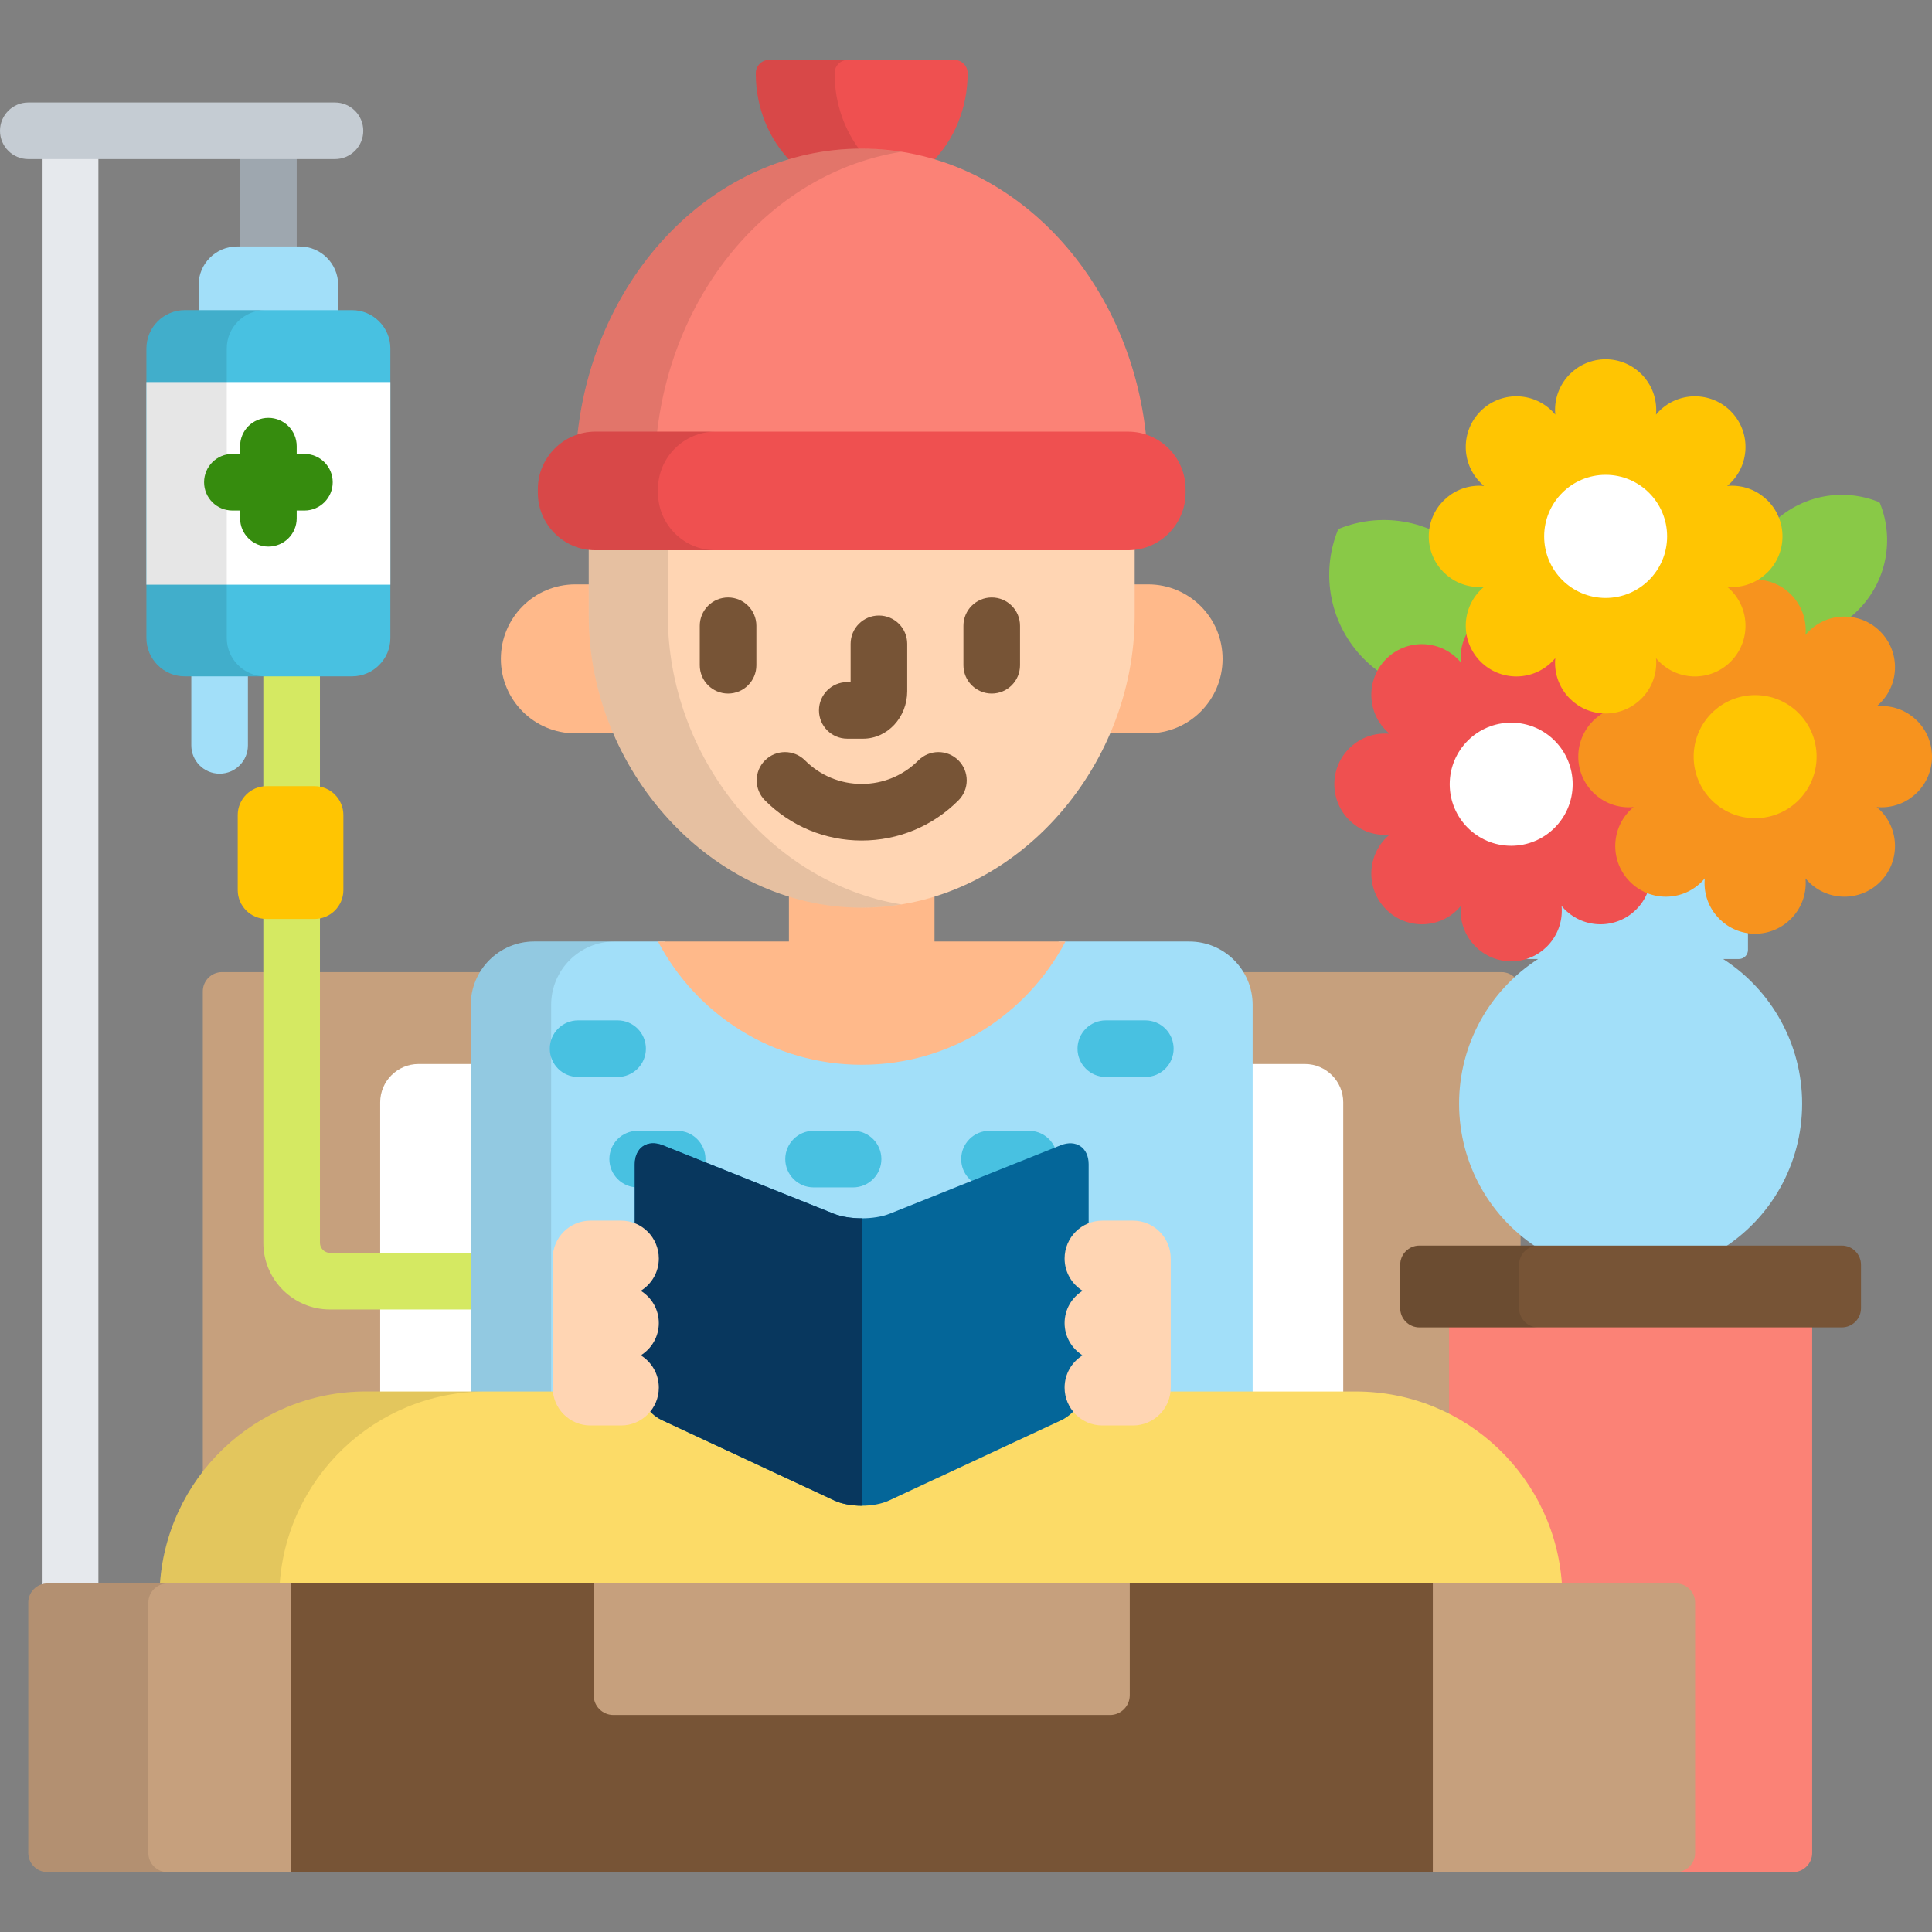 <?xml version="1.0" encoding="iso-8859-1"?>
<!-- Generator: Adobe Illustrator 19.0.0, SVG Export Plug-In . SVG Version: 6.00 Build 0)  -->
<svg version="1.1" id="Capa_1" xmlns="http://www.w3.org/2000/svg" xmlns:xlink="http://www.w3.org/1999/xlink" x="0px" y="0px"
	 viewBox="0 0 512 512" style="enable-background:new 0 0 512 512;" xml:space="preserve">
<rect x="0" y="0" width="512" height="512" fill="#808080" stroke="none"/>
<path style="fill:#E6E9ED;" d="M12.575,421h13.503V41h-15v380.253C11.555,421.103,12.051,421,12.575,421z"/>
<rect x="63.63" y="41" style="fill:#9EA7AF;" width="15" height="25.372"/>
<g>
	<path style="fill:#A2DFF9;" d="M50.7,178.049v19.483c0,4.142,3.358,7.5,7.5,7.5s7.5-3.358,7.5-7.5v-19.483H50.7z"/>
	<path style="fill:#A2DFF9;" d="M89.617,83.951v-8.472c0-5.586-4.568-10.156-10.151-10.156H62.792
		c-5.583,0-10.151,4.57-10.151,10.156v8.472H89.617z"/>
</g>
<path style="fill:#C6A07D;" d="M397.898,257.619H328.35c1.647,2.495,2.613,5.479,2.613,8.688v102.451h-21.77
	c-0.227,2.026-1.117,3.902-2.571,5.363c-1.697,1.705-3.954,2.645-6.353,2.645l-8.146,0.002c-2.698-0.001-5.231-1.205-6.948-3.303
	c-0.179-0.219-0.442-0.352-0.725-0.366c-0.017,0-0.033-0.001-0.049-0.001c-0.265,0-0.52,0.105-0.708,0.294
	c-0.917,0.919-1.879,1.617-2.86,2.073l-45.644,21.271c-1.799,0.838-4.223,1.299-6.827,1.299s-5.028-0.461-6.827-1.299
	l-45.645-21.271c-0.982-0.457-1.944-1.155-2.86-2.074c-0.188-0.188-0.443-0.294-0.708-0.294c-0.016,0-0.033,0-0.049,0.001
	c-0.283,0.014-0.546,0.147-0.725,0.366c-1.717,2.098-4.25,3.302-6.948,3.302h-8.141c-4.612-0.001-8.419-3.509-8.929-8.009h-21.769
	v-102.45c0-3.208,0.966-6.192,2.613-8.688H58.827c-2.792,0-5.076,2.285-5.076,5.077v156.491c0,0.64,0.132,1.247,0.351,1.813h348.52
	c0.218-0.565,0.351-1.173,0.351-1.813V262.696C402.974,259.904,400.69,257.619,397.898,257.619z"/>
<path style="fill:#FB8276;" d="M384.012,350.679v140.377c0,2.793,2.284,5.078,5.076,5.078h86.083c2.791,0,5.075-2.285,5.075-5.078
	V350.679H384.012z"/>
<path style="fill:#A2DFF9;" d="M408.461,331.321h47.335c13.519-8.246,21.79-22.849,21.79-38.852c0-15.733-8.105-30.092-20.942-38.33
	h4.194c1.322,0,2.393-1.073,2.393-2.396v-19.165c0-1.323-1.071-2.396-2.393-2.396h-57.419c-1.321,0-2.393,1.073-2.393,2.396v19.165
	c0,1.323,1.072,2.396,2.393,2.396h4.194c-12.838,8.238-20.942,22.598-20.942,38.33C386.672,308.472,394.943,323.075,408.461,331.321
	z"/>
<path style="fill:#775436;" d="M493.185,346.692c0,2.793-2.284,5.078-5.075,5.078H376.147c-2.792,0-5.076-2.285-5.076-5.078V335.17
	c0-2.793,2.284-5.078,5.076-5.078H488.11c2.792,0,5.075,2.285,5.075,5.078V346.692z"/>
<g style="opacity:0.1;">
	<path d="M402.574,346.692V335.17c0-2.793,2.284-5.078,5.076-5.078h-31.503c-2.792,0-5.076,2.285-5.076,5.078v11.523
		c0,2.793,2.284,5.078,5.076,5.078h31.503C404.858,351.771,402.574,349.485,402.574,346.692z"/>
</g>
<g>
	<path style="fill:#89C947;" d="M395.885,181.492c-0.096,0.096-0.212,0.174-0.341,0.225c-11.74,4.671-25.096,1.912-34.027-7.03
		c-8.93-8.942-11.686-22.316-7.021-34.072c0.051-0.128,0.128-0.245,0.224-0.342c0.096-0.096,0.213-0.173,0.341-0.224
		c11.74-4.672,25.096-1.912,34.027,7.03c8.931,8.941,11.686,22.316,7.021,34.072C396.059,181.279,395.981,181.398,395.885,181.492z"
		/>
	<path style="fill:#89C947;" d="M463.991,167.3c-0.079-0.079-0.143-0.175-0.185-0.282c-3.862-9.732-1.581-20.805,5.813-28.208
		c7.393-7.403,18.45-9.688,28.169-5.82c0.106,0.042,0.203,0.106,0.283,0.186c0.079,0.08,0.142,0.177,0.185,0.283
		c3.862,9.732,1.581,20.805-5.813,28.208c-7.392,7.403-18.451,9.688-28.171,5.819C464.168,167.444,464.07,167.38,463.991,167.3z"/>
</g>
<path style="fill:#EF5050;" d="M447.355,207.826c0-7.414-6.003-13.425-13.407-13.425c-0.421,0-0.838,0.025-1.249,0.063
	c0.317-0.264,0.629-0.54,0.927-0.839c5.235-5.243,5.235-13.744,0-18.985c-5.235-5.243-13.725-5.243-18.961,0
	c-0.299,0.298-0.574,0.61-0.838,0.929c0.038-0.412,0.063-0.828,0.063-1.251c0-7.414-6.003-13.425-13.407-13.425
	c-7.405,0-13.407,6.011-13.407,13.425c0,0.423,0.024,0.838,0.063,1.25c-0.265-0.318-0.54-0.63-0.838-0.929
	c-5.236-5.243-13.726-5.243-18.96,0c-5.236,5.242-5.236,13.743,0,18.986c0.298,0.298,0.61,0.575,0.928,0.84
	c-0.412-0.038-0.828-0.063-1.25-0.063c-7.404,0-13.407,6.011-13.407,13.425s6.003,13.425,13.407,13.425
	c0.421,0,0.837-0.024,1.249-0.063c-0.318,0.264-0.629,0.54-0.928,0.839c-5.235,5.242-5.235,13.743,0,18.985
	c5.235,5.243,13.725,5.243,18.961,0c0.298-0.298,0.573-0.61,0.838-0.929c-0.038,0.412-0.063,0.829-0.063,1.251
	c0,7.414,6.002,13.425,13.407,13.425c7.404,0,13.407-6.011,13.407-13.425c0-0.422-0.025-0.839-0.063-1.251
	c0.264,0.318,0.54,0.631,0.838,0.929c5.236,5.242,13.725,5.242,18.961,0c5.235-5.242,5.235-13.743,0-18.985
	c-0.298-0.299-0.61-0.575-0.927-0.839c0.411,0.038,0.827,0.063,1.248,0.063C441.352,221.251,447.355,215.24,447.355,207.826z"/>
<ellipse style="fill:#FFFFFF;" cx="400.48" cy="207.83" rx="16.292" ry="16.313"/>
<path style="fill:#F7931E;" d="M512,200.518c0-7.414-6.003-13.425-13.407-13.425c-0.422,0-0.838,0.025-1.249,0.063
	c0.318-0.265,0.629-0.541,0.927-0.84c5.236-5.242,5.236-13.743,0-18.985c-5.235-5.243-13.725-5.243-18.96,0
	c-0.298,0.298-0.575,0.609-0.839,0.929c0.038-0.412,0.063-0.829,0.063-1.251c0-7.414-6.003-13.425-13.407-13.425
	c-7.404,0-13.407,6.011-13.407,13.425c0,0.422,0.025,0.838,0.063,1.25c-0.264-0.318-0.541-0.63-0.839-0.929
	c-5.235-5.243-13.725-5.243-18.96,0c-5.236,5.242-5.236,13.743,0,18.986c0.298,0.299,0.61,0.575,0.928,0.84
	c-0.412-0.038-0.827-0.063-1.249-0.063c-7.404,0-13.407,6.011-13.407,13.425s6.003,13.426,13.407,13.426
	c0.422,0,0.838-0.025,1.249-0.064c-0.318,0.265-0.629,0.541-0.928,0.839c-5.235,5.243-5.235,13.743,0,18.985
	c5.236,5.243,13.726,5.243,18.961,0c0.298-0.298,0.574-0.609,0.838-0.928c-0.038,0.412-0.063,0.828-0.063,1.25
	c0,7.414,6.003,13.426,13.407,13.426c7.404,0,13.407-6.012,13.407-13.426c0-0.422-0.025-0.838-0.063-1.251
	c0.264,0.318,0.54,0.631,0.838,0.929c5.235,5.243,13.725,5.243,18.96,0c5.235-5.242,5.235-13.743,0-18.985
	c-0.298-0.299-0.609-0.574-0.927-0.839c0.411,0.038,0.827,0.064,1.249,0.064C505.997,213.943,512,207.932,512,200.518z"/>
<g>
	<ellipse style="fill:#FFC502;" cx="465.13" cy="200.52" rx="16.291" ry="16.313"/>
	<path style="fill:#FFC502;" d="M472.379,142.148c0-7.414-6.003-13.425-13.407-13.425c-0.421,0-0.837,0.025-1.249,0.063
		c0.318-0.264,0.629-0.54,0.928-0.839c5.236-5.243,5.236-13.744,0-18.986c-5.235-5.242-13.725-5.242-18.96,0
		c-0.298,0.299-0.574,0.611-0.838,0.93c0.038-0.412,0.063-0.828,0.063-1.251c0-7.414-6.003-13.425-13.407-13.425
		c-7.404,0-13.408,6.011-13.408,13.425c0,0.423,0.025,0.838,0.064,1.25c-0.264-0.318-0.54-0.63-0.838-0.929
		c-5.236-5.243-13.725-5.243-18.961,0c-5.236,5.242-5.236,13.743,0,18.986c0.298,0.298,0.61,0.575,0.928,0.84
		c-0.412-0.038-0.827-0.063-1.25-0.063c-7.404,0-13.407,6.011-13.407,13.425s6.003,13.425,13.407,13.425
		c0.422,0,0.837-0.024,1.249-0.063c-0.318,0.264-0.629,0.54-0.928,0.839c-5.235,5.242-5.235,13.743,0,18.985
		c5.236,5.243,13.725,5.243,18.961,0c0.298-0.298,0.574-0.61,0.838-0.929c-0.038,0.412-0.064,0.829-0.064,1.251
		c0,7.414,6.003,13.425,13.408,13.425c7.404,0,13.407-6.011,13.407-13.425c0-0.422-0.025-0.839-0.063-1.251
		c0.264,0.318,0.54,0.631,0.838,0.929c5.236,5.242,13.725,5.242,18.961,0c5.235-5.242,5.235-13.743,0-18.985
		c-0.298-0.299-0.609-0.575-0.927-0.839c0.411,0.038,0.827,0.063,1.248,0.063C466.375,155.573,472.379,149.563,472.379,142.148z"/>
</g>
<g>
	<ellipse style="fill:#FFFFFF;" cx="425.51" cy="142.15" rx="16.292" ry="16.313"/>
	<path style="fill:#FFFFFF;" d="M125.762,281.967h-14.856c-5.583,0-10.151,4.57-10.151,10.155v77.636h25.007
		C125.762,369.758,125.762,281.967,125.762,281.967z"/>
	<path style="fill:#FFFFFF;" d="M345.819,281.967h-14.855v87.791h25.007v-77.636C355.97,286.537,351.402,281.967,345.819,281.967z"
		/>
</g>
<g>
	<path style="fill:#D5E962;" d="M70.635,209.337h12.73c0.489,0,0.964,0.057,1.424,0.158v-31.446h-15v31.349
		C70.066,209.362,70.348,209.337,70.635,209.337z"/>
	<path style="fill:#D5E962;" d="M125.925,332.147c-0.428-0.076-0.866-0.123-1.315-0.123H87.44c-1.437,0-2.651-1.216-2.651-2.655
		v-86.993c-0.459,0.101-0.935,0.158-1.424,0.158h-12.73c-0.287,0-0.568-0.024-0.846-0.06v86.896c0,9.735,7.918,17.655,17.651,17.655
		h37.17c0.45,0,0.888-0.047,1.315-0.123C125.925,346.902,125.925,332.147,125.925,332.147z"/>
</g>
<path style="fill:#A2DFF9;" d="M315.185,249.507h-34.612C269.908,268.362,250.074,280,228.362,280s-41.545-11.638-52.211-30.493
	H141.54c-9.251,0-16.778,7.536-16.778,16.8v103.451h22.943c-0.149-0.653-0.236-1.331-0.236-2.029v-34.207
	c0-4.985,4.033-9.04,8.99-9.04l8.143-0.001c1.106,0,2.201,0.209,3.254,0.621c0.118,0.046,0.241,0.069,0.364,0.069
	c0.198,0,0.395-0.059,0.564-0.174c0.273-0.187,0.436-0.496,0.436-0.826v-15.628c0-2.774,1.515-4.566,3.858-4.566
	c0.694,0,1.432,0.154,2.194,0.459l45.295,18.133c2.089,0.837,4.857,1.298,7.792,1.298c2.938,0,5.708-0.462,7.798-1.3l45.293-18.129
	c0.763-0.305,1.502-0.46,2.196-0.46c2.343,0,3.857,1.792,3.857,4.565v15.629c0,0.331,0.163,0.64,0.436,0.826
	c0.168,0.115,0.366,0.174,0.564,0.174c0.123,0,0.247-0.022,0.364-0.069c1.053-0.412,2.148-0.621,3.255-0.621h8.141
	c4.959,0.001,8.993,4.055,8.992,9.038v34.208c0,0.693-0.085,1.371-0.235,2.03h22.942V266.307
	C331.963,257.043,324.436,249.507,315.185,249.507z"/>
<path style="opacity:0.1;enable-background:new    ;" d="M146.06,369.758V266.307c0-9.264,7.527-16.8,16.777-16.8H141.54
	c-9.251,0-16.778,7.536-16.778,16.8v103.451H146.06z"/>
<path style="fill:#FCDB67;" d="M359.313,368.758h-50.12c-0.227,2.026-1.117,3.902-2.571,5.363c-1.697,1.705-3.954,2.645-6.353,2.645
	l-8.146,0.002c-2.698-0.001-5.231-1.205-6.948-3.303c-0.179-0.219-0.442-0.352-0.725-0.366c-0.017,0-0.033-0.001-0.049-0.001
	c-0.265,0-0.52,0.105-0.708,0.294c-0.917,0.919-1.879,1.617-2.86,2.073l-45.644,21.271c-1.799,0.838-4.223,1.299-6.827,1.299
	s-5.028-0.461-6.827-1.299l-45.645-21.271c-0.982-0.457-1.944-1.155-2.86-2.074c-0.188-0.188-0.443-0.294-0.708-0.294
	c-0.016,0-0.033,0-0.049,0.001c-0.283,0.014-0.546,0.147-0.725,0.366c-1.717,2.098-4.25,3.302-6.948,3.302h-8.141
	c-4.612-0.001-8.419-3.509-8.929-8.009H96.995c-29.372,0-53.336,23.164-54.68,52.242h371.678
	C412.649,391.922,388.685,368.758,359.313,368.758z"/>
<path style="opacity:0.1;enable-background:new    ;" d="M74.053,421c1.344-29.078,25.308-52.242,54.68-52.242H96.995
	c-29.372,0-53.336,23.164-54.68,52.242H74.053z"/>
<path style="fill:#C6A07D;" d="M449.225,491.056c0,2.793-2.284,5.078-5.076,5.078H12.575c-2.791,0-5.075-2.285-5.075-5.078v-66.357
	c0-2.793,2.284-5.078,5.075-5.078h431.574c2.791,0,5.076,2.285,5.076,5.078V491.056z"/>
<g style="opacity:0.1;">
	<path d="M39.315,491.056v-66.357c0-2.793,2.284-5.078,5.075-5.078H12.575c-2.791,0-5.075,2.285-5.075,5.078v66.357
		c0,2.793,2.284,5.078,5.075,5.078H44.39C41.599,496.134,39.315,493.849,39.315,491.056z"/>
</g>
<rect x="77.02" y="419.62" style="fill:#775436;" width="302.69" height="76.51"/>
<path style="fill:#C6A07D;" d="M157.327,419.62v29.644c0,2.871,2.346,5.221,5.213,5.221h131.645c2.868,0,5.214-2.35,5.214-5.221
	V419.62H157.327z"/>
<path style="fill:#FFB98A;" d="M247.652,236.57c-6.223,1.945-12.696,2.972-19.289,2.972s-13.066-1.026-19.29-2.972v12.937h-34.705
	c10.212,19.42,30.553,32.669,53.995,32.669s43.783-13.249,53.995-32.669h-34.705V236.57H247.652z"/>
<path style="fill:#EF5050;" d="M209.818,43.04c5.942-1.722,12.152-2.654,18.544-2.654s12.603,0.932,18.545,2.654
	c5.838-5.778,9.53-14.224,9.53-23.625c0-1.96-1.586-3.549-3.542-3.549H203.83c-1.956,0-3.542,1.589-3.542,3.549
	C200.288,28.816,203.98,37.262,209.818,43.04z"/>
<path style="opacity:0.1;enable-background:new    ;" d="M209.818,43.04c5.936-1.72,12.14-2.652,18.524-2.654
	c-4.447-5.574-7.166-12.917-7.166-20.971c0-1.96,1.586-3.549,3.542-3.549H203.83c-1.956,0-3.542,1.589-3.542,3.549
	C200.288,28.816,203.98,37.262,209.818,43.04z"/>
<g>
	<path style="fill:#FFB98A;" d="M157.022,163.141v-8.275h-4.577c-10.888,0-19.714,8.838-19.714,19.739
		c0,10.902,8.826,19.74,19.714,19.74h11.188C159.342,184.484,157.022,173.81,157.022,163.141z"/>
	<path style="fill:#FFB98A;" d="M304.28,154.865h-4.577v8.275c0,10.669-2.32,21.344-6.611,31.204h11.188
		c10.887,0,19.714-8.838,19.714-19.74C323.994,163.703,315.167,154.865,304.28,154.865z"/>
</g>
<path style="fill:#FFD5B3;" d="M298.965,144.435H157.761c-0.588,0-1.167-0.042-1.739-0.108v18.814
	c0,40.749,32.388,77.401,72.341,77.401s72.341-36.652,72.341-77.401v-18.814C300.132,144.393,299.553,144.435,298.965,144.435z"/>
<g style="opacity:0.1;">
	<path d="M176.989,163.141v-18.706h-19.228c-0.588,0-1.167-0.042-1.739-0.108v18.814c0,40.749,32.388,77.401,72.341,77.401
		c3.562,0,7.06-0.304,10.484-0.863C203.863,233.962,176.989,200.257,176.989,163.141z"/>
</g>
<g>
	<path style="fill:#775436;" d="M228.729,195.759h-4.194c-4.142,0-7.5-3.358-7.5-7.5s3.358-7.5,7.5-7.5h0.888v-10.14
		c0-4.142,3.358-7.5,7.5-7.5s7.5,3.358,7.5,7.5v12.563C240.422,190.117,235.176,195.759,228.729,195.759z"/>
	<path style="fill:#775436;" d="M262.819,183.799c-4.142,0-7.5-3.358-7.5-7.5v-10.462c0-4.142,3.358-7.5,7.5-7.5s7.5,3.358,7.5,7.5
		v10.462C270.319,180.441,266.961,183.799,262.819,183.799z"/>
	<path style="fill:#775436;" d="M192.949,183.799c-4.142,0-7.5-3.358-7.5-7.5v-10.462c0-4.142,3.358-7.5,7.5-7.5s7.5,3.358,7.5,7.5
		v10.462C200.449,180.441,197.091,183.799,192.949,183.799z"/>
	<path style="fill:#775436;" d="M228.364,222.749c-9.68,0.001-18.785-3.777-25.638-10.638c-2.927-2.931-2.924-7.68,0.006-10.607
		c2.931-2.926,7.679-2.924,10.607,0.006c4.018,4.023,9.354,6.239,15.024,6.238c5.67,0,11.005-2.215,15.022-6.238
		c2.928-2.931,7.676-2.934,10.607-0.007c2.931,2.927,2.934,7.676,0.007,10.606C247.148,218.972,238.044,222.749,228.364,222.749z"/>
</g>
<path style="fill:#FB8276;" d="M157.761,115.565h141.204c1.695,0,3.321,0.293,4.847,0.81c-4.164-43.297-36.348-76.99-75.449-76.99
	s-71.285,33.693-75.449,76.99C154.439,115.858,156.066,115.565,157.761,115.565z"/>
<path style="opacity:0.1;enable-background:new    ;" d="M157.761,115.565h16.263c4.075-38.961,30.858-69.966,64.85-75.334
	c-3.437-0.544-6.942-0.846-10.511-0.846c-39.101,0-71.285,33.693-75.449,76.99C154.439,115.858,156.066,115.565,157.761,115.565z"/>
<path style="fill:#EF5050;" d="M314.191,130.589c0,8.379-6.852,15.233-15.227,15.233H157.761c-8.374,0-15.227-6.854-15.227-15.233
	v-0.968c0-8.379,6.852-15.233,15.227-15.233h141.204c8.375,0,15.227,6.854,15.227,15.233L314.191,130.589L314.191,130.589z"/>
<g style="opacity:0.1;">
	<path d="M174.376,130.589v-0.968c0-8.379,6.851-15.233,15.226-15.233h-31.841c-8.374,0-15.227,6.854-15.227,15.233v0.968
		c0,8.379,6.852,15.233,15.227,15.233h31.841C181.227,145.822,174.376,138.968,174.376,130.589z"/>
</g>
<g>
	<path style="fill:#48C1E1;" d="M168.99,314.67h0.23v-6.128c0-2.774,1.515-4.566,3.858-4.566c0.694,0,1.432,0.154,2.194,0.459
		l11.448,4.583c0.15-0.592,0.239-1.209,0.239-1.848c0-4.142-3.358-7.5-7.5-7.5h-10.47c-4.142,0-7.5,3.358-7.5,7.5
		C161.49,311.312,164.848,314.67,168.99,314.67z"/>
	<path style="fill:#48C1E1;" d="M226.077,314.67h-10.47c-4.142,0-7.5-3.358-7.5-7.5s3.358-7.5,7.5-7.5h10.47
		c4.142,0,7.5,3.358,7.5,7.5S230.219,314.67,226.077,314.67z"/>
	<path style="fill:#48C1E1;" d="M258.451,313.644l21.439-8.581c-0.911-3.115-3.785-5.393-7.194-5.393h-10.47
		c-4.142,0-7.5,3.358-7.5,7.5C254.725,309.934,256.225,312.343,258.451,313.644z"/>
	<path style="fill:#48C1E1;" d="M163.671,285.405h-10.47c-4.142,0-7.5-3.358-7.5-7.5s3.358-7.5,7.5-7.5h10.47
		c4.142,0,7.5,3.358,7.5,7.5S167.813,285.405,163.671,285.405z"/>
	<path style="fill:#48C1E1;" d="M303.524,285.405h-10.47c-4.142,0-7.5-3.358-7.5-7.5s3.358-7.5,7.5-7.5h10.47
		c4.142,0,7.5,3.358,7.5,7.5S307.667,285.405,303.524,285.405z"/>
</g>
<path style="fill:#046699;" d="M288.504,364.988c0,4.404-3.262,9.526-7.248,11.384l-45.644,21.271
	c-3.987,1.857-10.511,1.857-14.498,0l-45.645-21.271c-3.987-1.858-7.249-6.979-7.249-11.384v-56.446c0-4.404,3.34-6.669,7.424-5.035
	l45.296,18.133c4.083,1.635,10.764,1.635,14.847-0.002l45.294-18.129c4.084-1.636,7.424,0.629,7.424,5.033v56.446H288.504z"/>
<path style="fill:#08375E;" d="M175.469,376.372l45.645,21.271c1.993,0.929,4.621,1.393,7.248,1.393v-76.17
	c-2.691,0-5.382-0.408-7.423-1.226l-45.296-18.133c-4.084-1.634-7.424,0.631-7.424,5.035v56.446
	C168.22,369.393,171.482,374.515,175.469,376.372z"/>
<g>
	<path style="fill:#FFD5B3;" d="M146.469,367.728c0-3.623-0.001-30.585,0-34.208c0-5.547,4.473-10.04,9.992-10.039l8.141-0.001
		c5.519,0.001,9.991,4.495,9.992,10.04c0,3.622-1.915,6.786-4.776,8.552c2.86,1.766,4.776,4.93,4.777,8.551
		c0,3.623-1.916,6.787-4.777,8.553c2.862,1.765,4.777,4.929,4.777,8.553c0,5.545-4.474,10.038-9.992,10.038h-8.141
		C150.942,377.766,146.468,373.273,146.469,367.728z"/>
	<path style="fill:#FFD5B3;" d="M310.257,333.52c0,3.623,0.001,30.586,0,34.209c0,5.546-4.473,10.039-9.992,10.037l-8.141,0.002
		c-5.519-0.002-9.992-4.494-9.993-10.039c0-3.622,1.916-6.786,4.777-8.553c-2.859-1.766-4.776-4.93-4.777-8.551
		c0-3.622,1.917-6.787,4.778-8.553c-2.862-1.766-4.777-4.929-4.777-8.553c0.001-5.544,4.474-10.038,9.993-10.038h8.141
		C305.784,323.482,310.258,327.976,310.257,333.52z"/>
</g>
<path style="fill:#48C1E1;" d="M103.452,169.082c0,5.585-4.568,10.155-10.151,10.155H48.957c-5.583,0-10.151-4.57-10.151-10.155
	V92.344c0-5.586,4.568-10.155,10.151-10.155h44.344c5.583,0,10.151,4.569,10.151,10.155V169.082z"/>
<rect x="38.806" y="101.25" style="fill:#FFFFFF;" width="64.65" height="53.697"/>
<g style="opacity:0.1;">
	<path d="M60.097,169.082V92.344c0-5.586,4.568-10.155,10.151-10.155H48.957c-5.583,0-10.151,4.569-10.151,10.155v76.738
		c0,5.585,4.568,10.155,10.151,10.155h21.291C64.665,179.237,60.097,174.667,60.097,169.082z"/>
</g>
<path style="fill:#368C0E;" d="M80.674,120.295h-2.045v-2.057c0-4.142-3.358-7.5-7.5-7.5s-7.5,3.358-7.5,7.5v2.057h-2.043
	c-4.142,0-7.5,3.358-7.5,7.5s3.358,7.5,7.5,7.5h2.043v2.057c0,4.142,3.358,7.5,7.5,7.5s7.5-3.358,7.5-7.5v-2.057h2.045
	c4.142,0,7.5-3.358,7.5-7.5S84.816,120.295,80.674,120.295z"/>
<path style="fill:#C5CCD3;" d="M88.773,42.16H7.5c-4.142,0-7.5-3.358-7.5-7.5s3.358-7.5,7.5-7.5h81.273c4.142,0,7.5,3.358,7.5,7.5
	S92.915,42.16,88.773,42.16z"/>
<path style="fill:#FFC502;" d="M91,235.895c0,4.202-3.436,7.639-7.635,7.639h-12.73c-4.2,0-7.635-3.438-7.635-7.639v-19.918
	c0-4.202,3.435-7.639,7.635-7.639h12.73c4.2,0,7.635,3.438,7.635,7.639C91,215.977,91,235.895,91,235.895z"/>
<g>
</g>
<g>
</g>
<g>
</g>
<g>
</g>
<g>
</g>
<g>
</g>
<g>
</g>
<g>
</g>
<g>
</g>
<g>
</g>
<g>
</g>
<g>
</g>
<g>
</g>
<g>
</g>
<g>
</g>
</svg>
